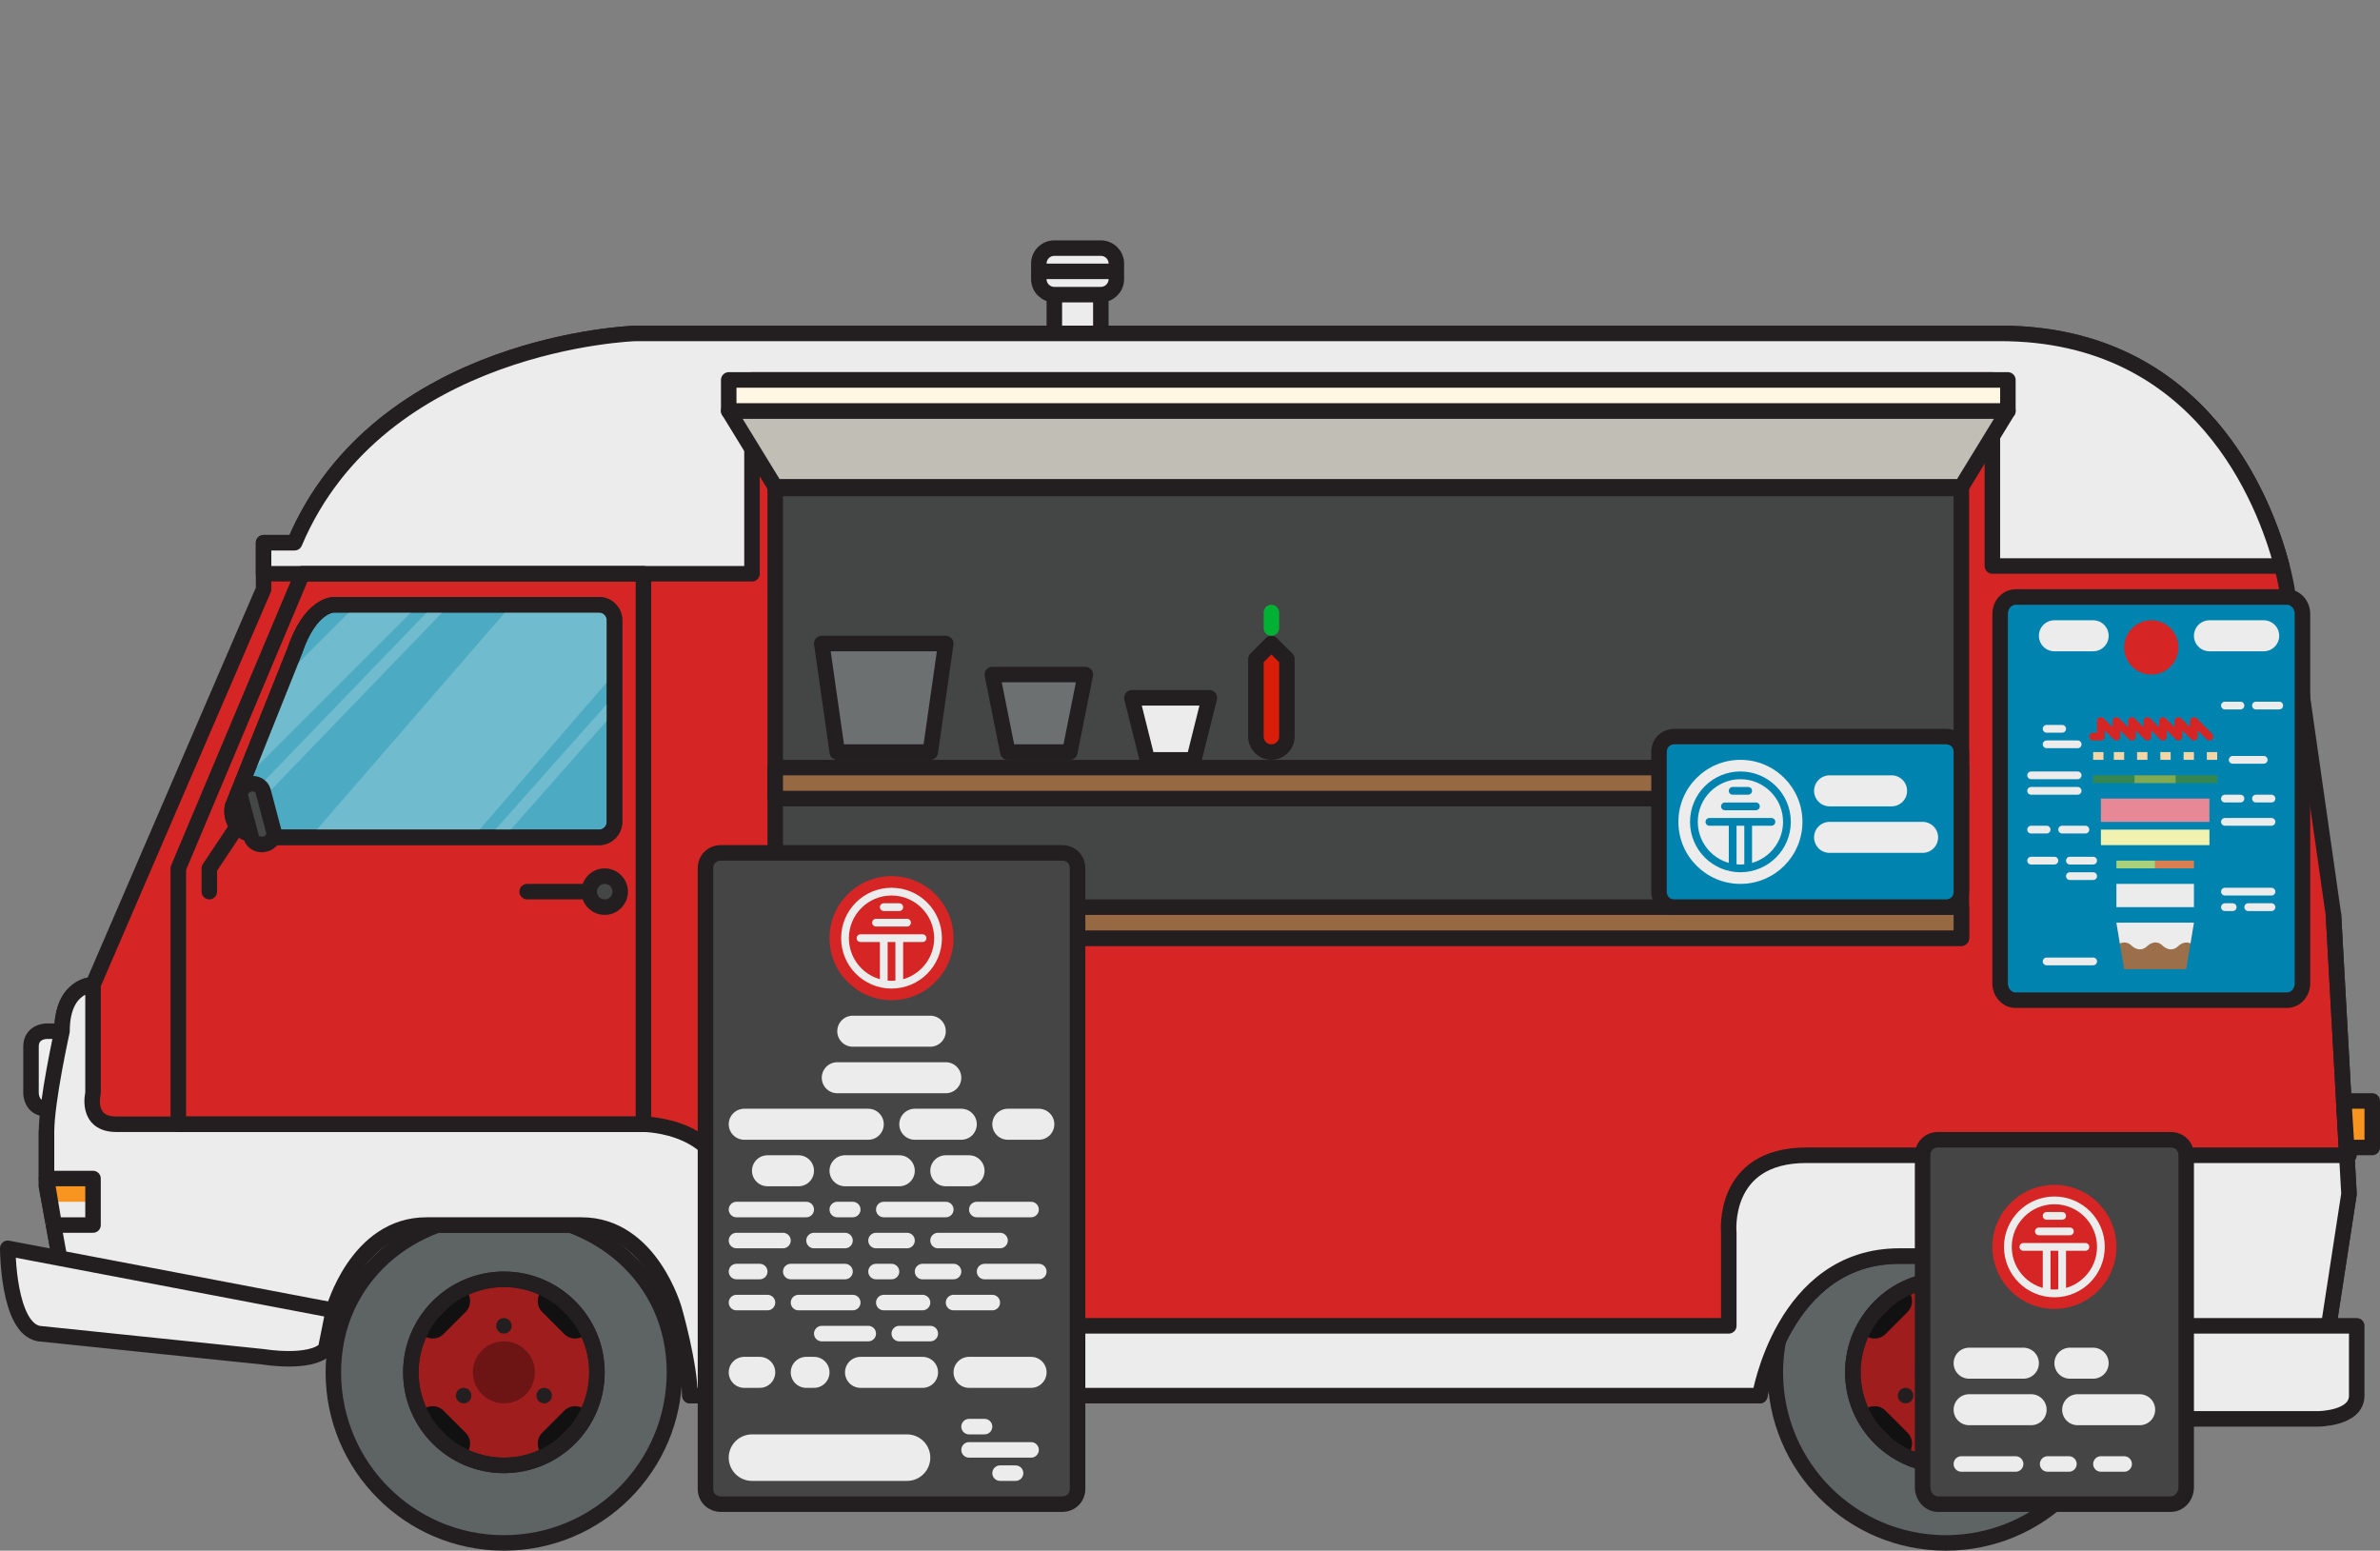 <svg xmlns="http://www.w3.org/2000/svg" width="614" height="400" viewBox="82.501 0 614 400" enable-background="new 82.501 0 614 400"><rect x="82.501" y="0" width="614" height="400" fill="#808080" stroke="none"/><path fill="none" stroke="#B9529F" stroke-width="4" stroke-linecap="round" stroke-linejoin="round" stroke-miterlimit="10" d="M360.5 160.07"/><path fill="#5E6363" stroke="#231F20" stroke-width="4" stroke-miterlimit="10" d="M256.5 354c0 24.3-19.7 44-44 44s-44-19.7-44-44 19.7-41 44-41 44 16.7 44 41z"/><circle fill="#A01D1D" stroke="#231F20" stroke-width="4" stroke-linecap="round" stroke-linejoin="round" stroke-miterlimit="10" cx="212.5" cy="354" r="24"/><g fill="#111"><path d="M202.6 332.787c1.563 1.562 1.563 4.095 0 5.656l-5.656 5.657c-1.562 1.562-4.095 1.562-5.656 0l11.313-11.313zM222.4 375.213c-1.562-1.562-1.562-4.094 0-5.656l5.657-5.656c1.562-1.56 4.095-1.56 5.656 0L222.4 375.214zM191.286 363.898c1.562-1.562 4.095-1.562 5.657 0l5.656 5.657c1.56 1.562 1.56 4.095 0 5.657l-11.314-11.314zM233.713 344.1c-1.562 1.562-4.096 1.562-5.657 0l-5.657-5.656c-1.563-1.562-1.563-4.095 0-5.657l11.313 11.313z"/></g><circle fill="#6D1414" cx="212.5" cy="354" r="8"/><circle fill="none" stroke="#231F20" stroke-width="4" stroke-miterlimit="10" cx="212.5" cy="354" r="24"/><path fill="#231F20" d="M214.502 342c-.004 1.104-.898 2.002-2 2-1.104-.002-1.998-.896-2-2-.004-1.105.896-2.004 2-2 1.104 0 1.998.896 2 2zM201.106 358.266c.96-.55 2.185-.224 2.733.73.55.958.222 2.18-.734 2.734-.954.555-2.183.225-2.73-.733-.553-.956-.223-2.18.73-2.73zM221.892 361.733c-.956-.557-1.286-1.78-.733-2.733.553-.953 1.774-1.28 2.732-.73.958.55 1.286 1.777.73 2.73-.55.957-1.775 1.283-2.73.733z"/><path fill="#ECECEC" stroke="#231F20" stroke-width="4" stroke-miterlimit="10" d="M362.5 74c2.21 0 4 1.79 4 4v10h-11.998V78c-.002-2.21 1.79-4 3.998-4h4zM360.5 74M360.5 72M360.5 74"/><path fill="#eee" stroke="#231F20" stroke-width="4" stroke-linecap="round" stroke-linejoin="round" stroke-miterlimit="10" d="M98.5 266h-4s-4 0-4 4v12s0 4 4 4"/><path fill="#5E6363" stroke="#231F20" stroke-width="4" stroke-miterlimit="10" d="M628.5 354c0 24.3-19.7 44-44 44s-44-19.7-44-44 19.7-41 44-41 44 16.7 44 41z"/><circle fill="#A01D1D" stroke="#231F20" stroke-width="4" stroke-linecap="round" stroke-linejoin="round" stroke-miterlimit="10" cx="584.5" cy="354" r="24"/><g fill="#111"><path d="M574.6 332.787c1.563 1.562 1.563 4.095 0 5.656l-5.656 5.657c-1.562 1.562-4.095 1.562-5.656 0l11.313-11.313zM594.4 375.213c-1.562-1.562-1.562-4.094 0-5.656l5.657-5.656c1.562-1.56 4.094-1.56 5.656 0L594.4 375.214zM563.286 363.898c1.562-1.562 4.095-1.562 5.657 0l5.656 5.657c1.56 1.562 1.56 4.095 0 5.657l-11.314-11.314zM605.713 344.1c-1.562 1.562-4.096 1.562-5.657 0l-5.657-5.656c-1.563-1.562-1.563-4.095 0-5.657l11.313 11.313z"/></g><circle fill="#6D1414" cx="584.5" cy="354" r="8"/><circle fill="none" stroke="#231F20" stroke-width="4" stroke-miterlimit="10" cx="584.5" cy="354" r="24"/><path fill="#231F20" d="M586.502 342c-.004 1.104-.898 2.002-2 2-1.104-.002-1.998-.896-2-2-.004-1.105.896-2.004 2-2 1.104 0 1.998.896 2 2zM573.106 358.266c.96-.55 2.185-.224 2.733.73.55.958.222 2.18-.734 2.734-.955.555-2.183.225-2.73-.733-.553-.956-.223-2.18.73-2.73zM593.892 361.733c-.956-.557-1.286-1.78-.733-2.733.553-.953 1.774-1.28 2.732-.73.958.55 1.286 1.777.73 2.73-.55.957-1.775 1.283-2.73.733z"/><path fill="#D52524" stroke="#231F20" stroke-width="4" stroke-linecap="round" stroke-linejoin="round" stroke-miterlimit="10" d="M94.5 292v14l4 22 70 10s6-22 24-22h40c18 0 24 22 24 22s4 14 4 22h276s6-36 36-36h24c30 0 36 36 36 36h48l8-52-4-72-12-84s-10-66-74-66h-352s-66 2-88 54h-8v12l-44 102s-8 0-8 12"/><path fill="#ECECEC" stroke="#231F20" stroke-width="4" stroke-linecap="round" stroke-linejoin="round" stroke-miterlimit="10" d="M688.5 298h-140c-22 0-20 20-20 20v24h-258v-32c0-20-22-20-22-20h-136c-8 0-6-8-6-8v-28s-8 0-8 12c0 0-4 18-4 26v14l4 22 70 10s6-22 24-22h40c18 0 24 22 24 22s4 14 4 22h276s6-36 36-36h24c30 0 36 36 36 36h48l8-52-4-72"/><path fill="#ECECEC" stroke="#231F20" stroke-width="4" stroke-linecap="round" stroke-linejoin="round" stroke-miterlimit="10" d="M598.5 86h-352s-66 2-88 54h-8v8h126V98h320v48h74l.656-.09C666.852 129.57 650.5 86 598.5 86zM644.5 342v24h36s10 0 10-6v-18h-46z"/><path fill="#ECECEC" stroke="#231F20" stroke-width="4" stroke-miterlimit="10" d="M370.5 72c0 2.21-1.79 4-4 4h-12c-2.21 0-4-1.79-4-4v-4c0-2.21 1.79-4 4-4h12c2.21 0 4 1.79 4 4v4zM350.5 70h22"/><path fill="none" stroke="#231F20" stroke-width="4" stroke-linecap="round" stroke-linejoin="round" stroke-miterlimit="10" d="M248.5 148v142h-120v-66l32-76z"/><path fill="#ECECEC" stroke="#231F20" stroke-width="4" stroke-linecap="round" stroke-linejoin="round" stroke-miterlimit="10" d="M84.5 322s0 20.5 8 22l58 6s12 2 16-2l2-10-84-16z"/><g stroke="#231F20" stroke-width="4" stroke-linecap="round" stroke-linejoin="round" stroke-miterlimit="10"><path fill="#C1BFB5" d="M588.5 125.575l12-19.575h-330l12 19.575z"/><path fill="#FFF6E3" d="M270.5 98h330v8h-330z"/><path fill="#444646" d="M282.5 126h306v116h-306z"/><path fill="#966943" d="M282.5 234h306v8h-306zM282.5 198h306v8h-306z"/></g><path fill="#454646" stroke="#231F20" stroke-width="4" stroke-linecap="round" stroke-linejoin="round" stroke-miterlimit="10" d="M238.5 234c2.21 0 4-1.79 4-4s-1.79-4-4-4-4 1.79-4 4 1.79 4 4 4zM234.5 230h-16"/><path fill="#4CABC2" stroke="#231F20" stroke-width="4" stroke-linecap="round" stroke-linejoin="round" stroke-miterlimit="10" d="M171.03 216h66c2.21 0 4-1.79 4-4v-52c0-2.21-1.79-4-4-4H168.5s-6 0-10 12l-16 40s-2 8 10 8h18.53z"/><path opacity=".2" fill="#fff" d="M190.5 156l-45 45 9-25 20-20zM198.5 156l-54 56-3-1 53-55zM242.5 182l-30 34h-4l32-36zM242.5 172l-38 44h-42l52-60h26z"/><path fill="none" stroke="#231F20" stroke-width="4" stroke-linecap="round" stroke-linejoin="round" stroke-miterlimit="10" d="M171.03 216h66c2.21 0 4-1.79 4-4v-52c0-2.21-1.79-4-4-4H168.5s-6 0-10 12l-16 40s-2 8 10 8h18.53z"/><path fill="#ECECEC" d="M94.5 310h12v6h-12z"/><path fill="#F79520" d="M94.5 304h12v6h-12z"/><path fill="none" stroke="#231F20" stroke-width="4" stroke-linecap="round" stroke-linejoin="round" stroke-miterlimit="10" d="M96.5 316h10v-12h-12z"/><path fill="#454646" stroke="#231F20" stroke-width="4" stroke-linecap="round" stroke-linejoin="round" stroke-miterlimit="10" d="M153.113 214.387c.378 1.424-.616 2.922-2.217 3.347-1.6.424-3.206-.386-3.583-1.81l-2.732-10.31c-.377-1.425.616-2.923 2.218-3.347 1.6-.425 3.205.385 3.582 1.81l2.733 10.31z"/><path fill="none" stroke="#231F20" stroke-width="4" stroke-linecap="round" stroke-linejoin="round" stroke-miterlimit="10" d="M144.5 212l-8 12v6"/><path fill="#0084AF" stroke="#231F20" stroke-width="4" stroke-linecap="round" stroke-linejoin="round" stroke-miterlimit="10" d="M676.5 158.363c0-2.41-1.79-4.363-4-4.363h-70c-2.21 0-4 1.954-4 4.363v95.273c0 2.41 1.79 4.363 4 4.363h70c2.21 0 4-1.955 4-4.364v-95.273z"/><path fill="#9A6F4A" d="M628.5 238l2 12h16l2-12z"/><path fill="none" stroke="#ECECEC" stroke-width="8" stroke-linecap="round" stroke-linejoin="round" stroke-miterlimit="10" d="M612.5 164h10M652.5 164h14"/><path fill="none" stroke="#ECECEC" stroke-width="2" stroke-linecap="round" stroke-linejoin="round" stroke-miterlimit="10" d="M656.5 182h4M610.5 188h4M610.5 192h8M606.5 200h12M606.5 204h12M606.5 214h4M614.5 214h6M606.5 222h6M616.5 222h6M616.5 226h6M610.5 248h12M658.5 196h8M656.5 206h4M664.5 206h4M656.5 212h12M656.5 230h12M656.5 234h2M662.5 234h6M664.5 182h6"/><circle fill="#D52524" cx="637.5" cy="167" r="7"/><path fill="#ECECEC" d="M628.5 228h20v6h-20z"/><path fill="#F1F2B0" d="M624.5 214h28v4h-28z"/><path fill="#E68896" d="M624.5 206h28v6h-28z"/><path fill="#A9D07D" d="M628.5 222h10v2h-10z"/><path fill="#D97F51" d="M638.5 222h10v2h-10z"/><path fill="#35874F" d="M622.5 200h10.667v2H622.5z"/><path fill="#F3D6A7" d="M622.5 194h2.667v2H622.5zM627.833 194h2.667v2h-2.667zM633.833 194h2.667v2h-2.667zM639.833 194h2.667v2h-2.667zM645.833 194h2.667v2h-2.667zM651.833 194h2.667v2h-2.667z"/><path fill="#82A94F" d="M633.167 200h10.667v2h-10.667z"/><path fill="#35874F" d="M643.834 200H654.5v2h-10.666z"/><path fill="none" stroke="#D52524" stroke-width="2" stroke-linecap="round" stroke-linejoin="round" stroke-miterlimit="10" d="M622.5 190h2v-4l4 4v-4l4 4v-4l4 4v-4l4 4v-4l4 4v-4l4 4v-4l4 4"/><path fill="#ECECEC" d="M632.5 244s2 2 4 0c0 0 2-2 4 0 0 0 2 2 4 0 0 0 1.445-1.436 3.107-.643L648.5 238h-20l.898 5.395c.77-.366 1.935-.562 3.102.605z"/><path fill="#454545" stroke="#231F20" stroke-width="4" stroke-linecap="round" stroke-linejoin="round" stroke-miterlimit="10" d="M360.5 224c0-2.41-1.79-4-4-4h-88c-2.21 0-4 1.59-4 4v160c0 2.41 1.79 4 4 4h88c2.21 0 4-1.59 4-4V224z"/><path fill="none" stroke="#ECECEC" stroke-width="8" stroke-linecap="round" stroke-linejoin="round" stroke-miterlimit="10" d="M302.5 266h20M274.5 290h32M280.5 302h8M274.5 354h4"/><path fill="none" stroke="#ECECEC" stroke-width="12" stroke-linecap="round" stroke-linejoin="round" stroke-miterlimit="10" d="M276.5 376h40"/><path fill="none" stroke="#ECECEC" stroke-width="8" stroke-linecap="round" stroke-linejoin="round" stroke-miterlimit="10" d="M304.5 354h16M332.5 354h16M290.5 354h2M300.5 302h14M326.5 302h6M318.5 290h12M342.5 290h8M298.5 278h28"/><path fill="none" stroke="#ECECEC" stroke-width="4" stroke-linecap="round" stroke-linejoin="round" stroke-miterlimit="10" d="M272.5 312h18M272.5 320h12M272.5 328h6M272.5 336h8M288.5 336h14M294.5 344h12M314.5 344h8M310.5 336h10M328.5 336h10M286.5 328h14M308.5 328h4M320.5 328h8M336.5 328h14M332.5 368h4M340.5 380h4M332.5 374h16M292.5 320h8M308.5 320h8M324.5 320h16M298.5 312h4M310.5 312h16M334.5 312h14"/><circle fill="#D52524" cx="312.5" cy="242" r="16"/><path fill="#454545" stroke="#ECECEC" stroke-width="2" stroke-linecap="round" stroke-linejoin="round" stroke-miterlimit="10" d="M310.5 253v-11M314.5 253v-11M304.5 242h16M308.5 238h8M310.5 234h4"/><circle fill="none" stroke="#ECECEC" stroke-width="2" stroke-linecap="round" stroke-linejoin="round" stroke-miterlimit="10" cx="312.5" cy="242" r="12"/><path fill="#F79520" stroke="#231F20" stroke-width="4" stroke-linecap="round" stroke-linejoin="round" stroke-miterlimit="10" d="M687.906 296h6.594v-12h-7.344z"/><path fill="#454545" stroke="#231F20" stroke-width="4" stroke-linecap="round" stroke-linejoin="round" stroke-miterlimit="10" d="M646.5 298c0-2.41-1.79-4-4-4h-60c-2.21 0-4 1.59-4 4v85.637c0 2.41 1.79 4.363 4 4.363h60c2.21 0 4-1.954 4-4.363V298z"/><path fill="none" stroke="#ECECEC" stroke-width="8" stroke-linecap="round" stroke-linejoin="round" stroke-miterlimit="10" d="M616.5 351.637h6M590.5 363.637h16M618.5 363.637h16M590.5 351.637h14"/><path fill="none" stroke="#ECECEC" stroke-width="4" stroke-linecap="round" stroke-linejoin="round" stroke-miterlimit="10" d="M588.5 377.637h14M610.75 377.637h5.5M624.5 377.637h6"/><circle fill="#D52524" cx="612.5" cy="321.637" r="16"/><path fill="#454545" stroke="#ECECEC" stroke-width="2" stroke-linecap="round" stroke-linejoin="round" stroke-miterlimit="10" d="M610.5 332.637v-11M614.5 332.637v-11M604.5 321.637h16M608.5 317.637h8M610.5 313.637h4"/><circle fill="none" stroke="#ECECEC" stroke-width="2" stroke-linecap="round" stroke-linejoin="round" stroke-miterlimit="10" cx="612.5" cy="321.637" r="12"/><path fill="#0084AF" stroke="#231F20" stroke-width="4" stroke-linecap="round" stroke-linejoin="round" stroke-miterlimit="10" d="M588.5 194c0-2.41-1.79-4-4-4h-70c-2.21 0-4 1.59-4 4v36c0 2.41 1.79 4 4 4h70c2.21 0 4-1.59 4-4v-36z"/><circle fill="#ECECEC" cx="531.5" cy="212" r="16"/><g fill="none" stroke="#0084AF" stroke-width="2" stroke-linecap="round" stroke-linejoin="round" stroke-miterlimit="10"><path d="M529.5 223v-11M533.5 223v-11M523.5 212h16M527.5 208h8M529.5 204h4"/><circle cx="531.5" cy="212" r="12"/></g><path fill="none" stroke="#ECECEC" stroke-width="8" stroke-linecap="round" stroke-linejoin="round" stroke-miterlimit="10" d="M554.5 204h16M554.5 216h24"/><path fill="#ECECEC" stroke="#231F20" stroke-width="4" stroke-linecap="round" stroke-linejoin="round" stroke-miterlimit="10" d="M390.5 196h-12l-4-16h20z"/><path fill="#D81E08" stroke="#231F20" stroke-width="4" stroke-linecap="round" stroke-linejoin="round" stroke-miterlimit="10" d="M414.5 170v20c0 2.21-1.79 4-4 4s-4-1.79-4-4v-20l4-4 4 4z"/><path fill="#CE3746" stroke="#00B133" stroke-width="4" stroke-linecap="round" stroke-linejoin="round" stroke-miterlimit="10" d="M410.5 162v-4"/><path fill="#6C7071" stroke="#231F20" stroke-width="4" stroke-linecap="round" stroke-linejoin="round" stroke-miterlimit="10" d="M342.5 194l-4-20h24l-4 20zM298.5 194l-4-28h32l-4 28z"/></svg>